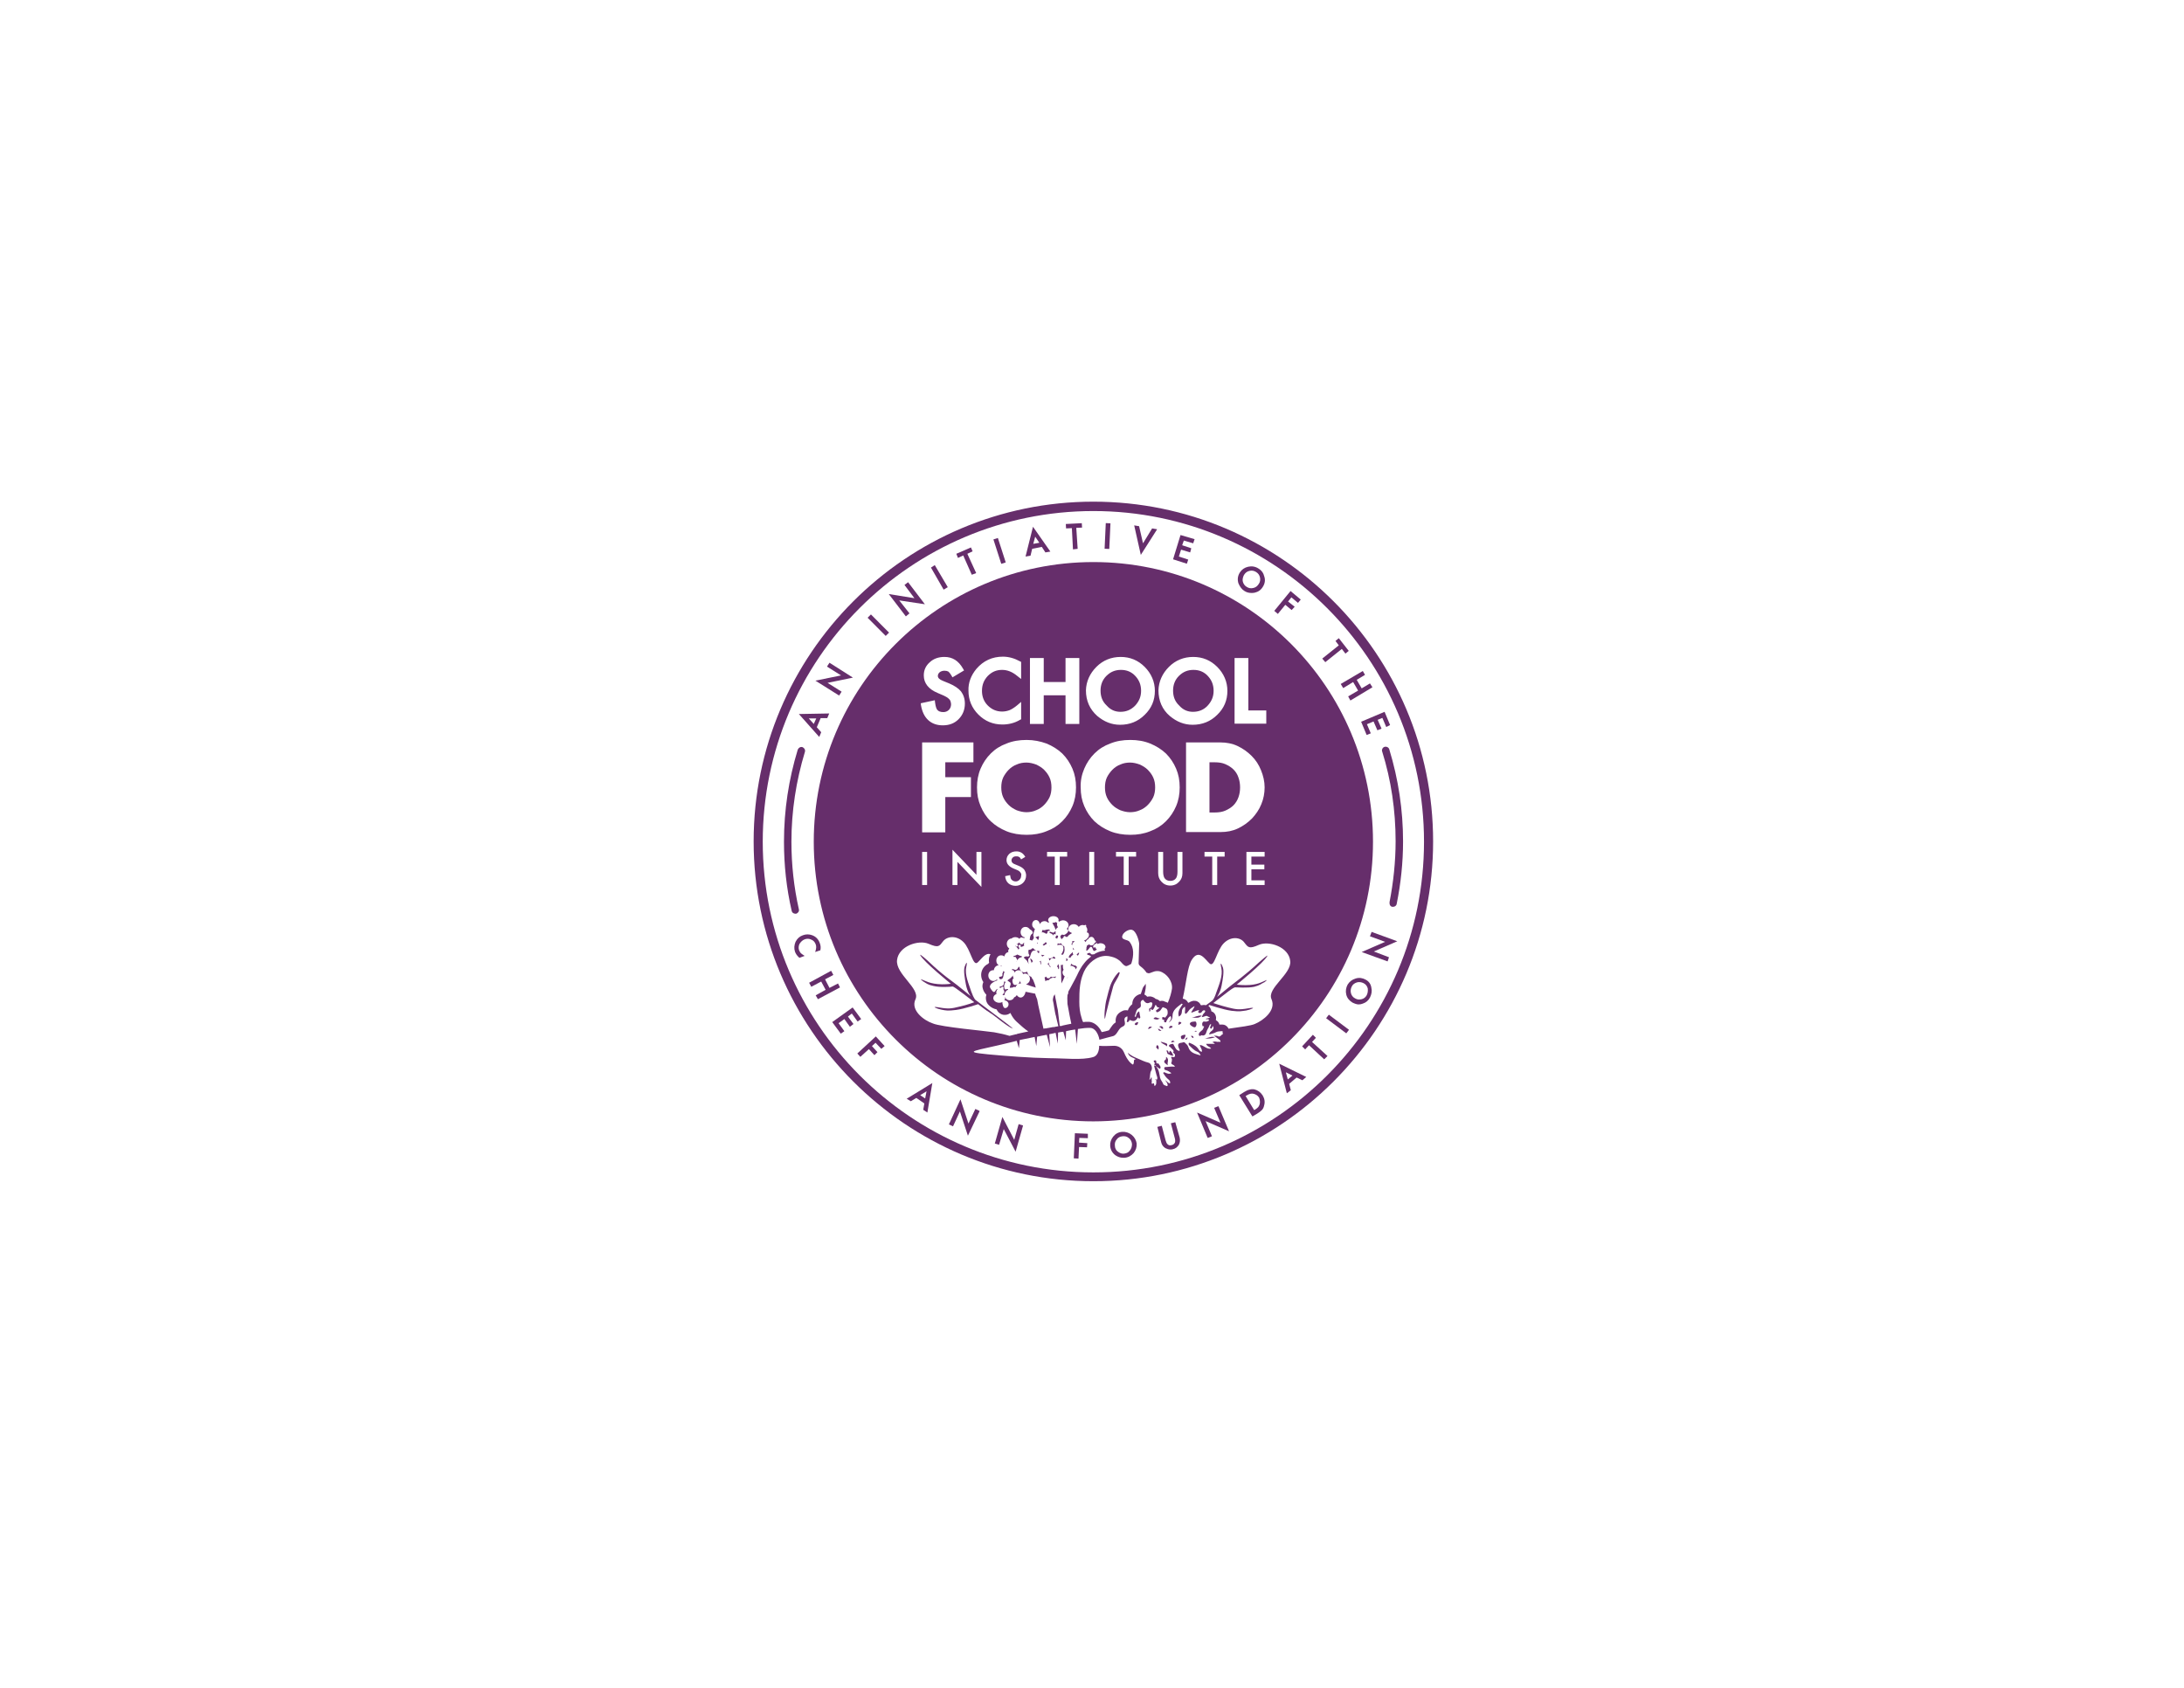 <?xml version="1.0" encoding="utf-8"?>
<!-- Generator: Adobe Illustrator 21.0.0, SVG Export Plug-In . SVG Version: 6.00 Build 0)  -->
<svg version="1.1" id="Layer_1" xmlns="http://www.w3.org/2000/svg" xmlns:xlink="http://www.w3.org/1999/xlink" x="0px" y="0px"
	 viewBox="0 0 792 612" style="enable-background:new 0 0 792 612;" xml:space="preserve">
<style type="text/css">
	.st0{fill:#662E6B;}
</style>
<g>
	<path class="st0" d="M369.8,355.6c0,0.8-0.6,1.4-1.3,1.5c-0.8,0.2-1.1-0.2-1.3-1c-0.2-0.8,0.1-1.2,0.4-1.4c-0.2-0.3-0.3-0.6-0.3-1
		c0,0,0,0,0,0c-0.5,0.8-1.4,1.4-2,1.8l1.1,0.8c0,0,0,0.1,0.1,0.3c0.1,0.6-0.3,0.8-0.3,1.5c0,0.1,0,0.1,0,0.1
		c0.2-0.1,0.5-0.1,0.7-0.1c0.1,0,0.1,0,0.2,0c0.1-0.1,0.3-0.1,0.4-0.2c0.3-0.1,0.5,0,0.8,0c0.3-0.8,0.9-1.3,1.6-1.3
		c0.1,0,0.2,0.1,0.2,0.1c0-0.1,0.1-0.2,0.1-0.3c-0.2-0.2-0.3-0.5-0.4-0.8C369.9,355.6,369.8,355.6,369.8,355.6z"/>
	<path class="st0" d="M374,354.2c-0.7-0.2-1.3-0.8-1.4-1.6c-0.1-0.1-0.2-0.1-0.2-0.3c-0.3,0.2-0.6,0.3-0.9,0.3
		c-0.4,0-0.8-0.2-1.1-0.4c0.3,0.3,0.5,0.6,0.6,1c0.2-0.1,0.5-0.2,0.7-0.2c1,0,1.8,0.9,1.8,2c0,0.9-0.6,1.6-1.4,1.9
		c0.1,0,0.1,0.1,0.2,0.1c0.9,0.3,3.1,1.1,3.3,1.1c-0.2-1-0.6-1.9-1-2.9C374.4,355,374.1,354.6,374,354.2z"/>
	<path class="st0" d="M376.6,344.8c-0.3,0-0.5,0-0.7-0.1c0.2,0.1,0.4,0.4,0.5,0.8c0.2,0,0.3,0,0.5,0.1c0-0.1-0.1-0.1-0.1-0.2
		c0-0.2,0.1-0.4,0.1-0.6C376.8,344.8,376.7,344.8,376.6,344.8z"/>
	<path class="st0" d="M374.6,348.5c-0.2-0.2-0.4-0.4-0.5-0.7c-0.2-0.1-0.3-0.1-0.5-0.3c0,0.1,0,0.2,0.2,0.8c0.1,0.2,0.2,0.5,0.3,0.9
		C374.2,348.9,374.4,348.7,374.6,348.5z"/>
	<path class="st0" d="M374.8,343.9c-0.1,0-0.3-0.1-0.4-0.1c-0.3,0.4-0.8,0.6-1.3,0.6c0,0-0.1,0-0.1,0c-0.1,0.4-0.1,0.8,0,1.3
		c0,0.3,0.2,0.3,0.3,0.7c0,0.3-0.3,0.4-0.5,0.4c-0.2,0.1-0.5,0.1-0.5-0.1c-1.1,0.3-1.1,0.5-1,0.6c0.3,0.2,0.6,0.5,0.8,0.8
		c0.1,0,0.1,0,0.2,0.1c0.1,0.1,0.7,1.3,0.8,1.4c-0.2-0.5-0.3-1.3-0.2-1.8c0-0.3,0.5-0.5,0.6-0.8c0.3-0.9,0.4-2,1.3-2.3
		c0.4-0.1,0.7-0.1,1,0C375.4,344.5,375,344.3,374.8,343.9z"/>
	<path class="st0" d="M378,354.6l0.1,0.1C378,354.6,378,354.6,378,354.6C378,354.6,378,354.6,378,354.6z"/>
	<path class="st0" d="M364.2,358.2c-0.2-0.8,0-1.4,0.5-2.2l-0.6-0.1c0,1.4-0.4,1.6-1.6,1.9l0,0.1c0,0.3,0.2,0.4,0.3,0.3
		c0.3-0.1,0.4-0.3,0.6-0.4c0.3-0.1,0.4,0,0.5,0.2c0.1,0.4-0.1,0.5,0,0.8c0.1,0.3,0.3,0.4,0.3,0.7c0.1,0.5-0.2,0.8-0.7,1.1
		c0.2,0.1,0.3,0.2,0.4,0.3c0,0,0.1-0.1,0.1-0.1c0.1,0,0.2,0,0.3,0c0,0,0,0,0-0.1c0-0.8,0.5-1.5,1.2-1.8c0-0.1,0.1-0.1,0.1-0.2
		c0,0-0.1-0.1-0.1-0.1C364.6,358.6,364.4,359.2,364.2,358.2z"/>
	<path class="st0" d="M363.2,355c0.8-0.2,0.6-1.8,1.1-2.6c-0.2-0.1-0.3-0.2-0.5-0.3c0,0.3-0.1,0.6-0.3,0.9c0,0,0,0,0,0.1
		c0.2,1.1-0.5,1-1.2,1.1C362.4,354.8,362.4,355.2,363.2,355z"/>
	<path class="st0" d="M367.7,346.9c0.1,0,0.1,0.1,0.2,0.1c0.1,0,0.1-0.1,0.2-0.1c0.1,0,0.3,0.1,0.3,0.3c0,0,0,0.1,0,0.1
		c0.3,0.2,0.4,0.5,0.5,0.9c0.3-0.6,0.9-1.1,1.6-1.1c0-0.1,0-0.3,0.1-0.4c-0.2,0.1-1.1-0.3-1.7-0.6c-0.4,0.3-0.9,0.5-1.4,0.6
		c0,0.1,0.1,0.3,0.1,0.5C367.6,347,367.6,346.9,367.7,346.9z"/>
	<path class="st0" d="M368.5,342.3c0,0,0,0.1,0,0.1c0-0.1,0.1-0.1,0.2-0.1C368.6,342.3,368.5,342.3,368.5,342.3z"/>
	<path class="st0" d="M369.3,344.3c0.2-0.2,0.4-0.3,0.3-0.6c0-0.1-0.2-0.3-0.3-0.5c0-0.3,0.1-0.5,0.4-0.6c0.6-0.1,0.4,0.4,0.5,0.8
		c0.5-0.1,0.8-0.3,1.2-0.5c0-0.2-0.1-0.3-0.1-0.5c0-0.2,0.1-0.4,0.1-0.6c0,0-0.1,0-0.1,0c-0.3,0.1,0,0.4-0.6,0.6
		c-0.5,0.1-0.9-0.2-1.1-0.7c-0.2,0.3-0.5,0.5-0.9,0.6c0.2,0,0.5,0.3,0.5,0.4c0,0.3-0.2,0.5-0.4,0.5c-0.3,0.1-0.4,0-0.5-0.3
		c0,0,0,0,0-0.1c0,0.1-0.1,0.1-0.1,0.2C368.7,343.4,369.1,343.8,369.3,344.3z"/>
	<path class="st0" d="M363.2,350.1c-0.1,0-0.2,0.1-0.4,0.1c0.1,0.1,0.2,0.1,0.3,0.2C363.2,350.3,363.2,350.2,363.2,350.1z"/>
	<path class="st0" d="M368.8,348.4c0,0.2-0.1,0.3-0.2,0.4c0,0,0.1,0,0.1,0C368.7,348.7,368.7,348.6,368.8,348.4z"/>
	<path class="st0" d="M383.7,336.2c-0.3-0.3-0.4-0.7-0.4-1.1c0-0.1,0.1-0.3,0.1-0.4c-0.2-0.1-0.3-0.3-0.5-0.4
		c-0.3,0.2-0.7,0.3-1.1,0.3c-0.1,0-0.1,0-0.2,0c0.5,0.8,1.1,2,1.2,2.6C383.1,336.6,383.3,336.4,383.7,336.2z"/>
	<path class="st0" d="M367.8,352.3c0,0.1,0,0.2,0,0.4c0.3-0.5,0.9-0.9,1.5-0.9c0.4,0,0.8,0.2,1.1,0.4c-0.1-0.1-0.3-0.3-0.3-0.4
		c-0.1,0-0.1,0-0.2,0.1c0-0.1,0-0.2,0-0.4c-0.1-0.2-0.2-0.5-0.2-0.8l0,0c-0.1-0.1-0.2-0.1-0.3-0.2c-0.2,0.6-0.6,1.1-1.1,1.2l0,0
		c-0.5-0.1-0.9-0.3-1.2-0.4c0,0.2-0.1,0.3-0.2,0.4C367.3,351.7,367.7,351.9,367.8,352.3z"/>
	<path class="st0" d="M387,354.7c0.1,0,0.2-0.2,0.2-0.3c0,0-0.1,0-0.1,0C387.1,354.5,387,354.7,387,354.7z"/>
	<path class="st0" d="M380.5,343c-0.1,0,0,0.2,0,0.2C380.6,343.1,380.6,342.9,380.5,343z"/>
	<path class="st0" d="M379.9,349.6c0.4,0.2,0.8,0.7,0.9,1.2c0-0.1,0.1-0.2,0.2-0.3c-0.4-0.4-0.7-0.8-0.7-1.5
		C380.2,349,380.1,349.3,379.9,349.6z"/>
	<path class="st0" d="M377,348.6c0.3,0.3,0.4,0.7,0.5,1.2c0.1-0.1,0.1-0.2,0.1-0.4c0-0.1-0.2-0.8-0.2-1.1
		C377.3,348.5,377.2,348.6,377,348.6z"/>
	<path class="st0" d="M382,339.2c0-0.2,0.1-0.5,0.3-0.5c0.2,0,0.2,0,0.5,0.1c0-0.1,0-0.8,0-1l0-0.1l0-0.1c-0.1,0.1-0.6,0.4-0.7,0.6
		l-0.1,0l-0.1,0c-0.2-0.1-1-0.3-1.2-0.4c0,0.2-0.1,0.4-0.1,0.5C381.2,338.4,381.7,338.7,382,339.2z"/>
	<path class="st0" d="M383.7,339.7l0-0.2c0-0.2-0.3-0.4-0.5-0.3l-0.1,0c-0.1,0.2-0.4,0.6-0.4,0.8l0.7,0.4
		C383.3,340.2,383.7,339.7,383.7,339.7z"/>
	<path class="st0" d="M379.4,338.6c0.2-0.1,0.3-0.2,0.5-0.3c0-0.1-0.1-0.1-0.1-0.2c0-0.2,0.3-0.6,0.4-0.6l0.4,0
		c0.1,0,0.2-0.1,0.1-0.2c-0.2-0.5-0.8-0.2-1.3-0.2c-0.2,0.1-0.5,0.2-0.8,0.2c-0.2,0-0.4-0.1-0.6-0.1c0,0.3-0.1,0.7-0.3,0.9
		C378.1,337.9,378.8,338.2,379.4,338.6z"/>
	<path class="st0" d="M382.2,339.9c0,0.1,0,0.2,0,0.2c0-0.1,0.1-0.1,0.1-0.2C382.3,340,382.3,340,382.2,339.9z"/>
	<path class="st0" d="M391.3,345.7l0-0.3c-0.4,0.1-0.6,0.5-0.9,0.8c0.2,0.1,0.3,0.2,0.5,0.3C391.1,346.1,391.3,345.8,391.3,345.7z"
		/>
	<path class="st0" d="M389,343.6c0,0.2,0.1,0.5,0.1,0.7l0.5-0.1C389.4,344.1,389.2,343.9,389,343.6z"/>
	<path class="st0" d="M389.2,346.2c-0.1-0.2-0.2-0.6-0.2-1c-0.7,0.9-1,0.6-1.5,1.9c0.2,0,0.5,0.1,0.6,0.3
		C388.3,346.9,388.7,346.4,389.2,346.2z"/>
	<path class="st0" d="M388.4,349.4c0,0.3-0.1,0.6-0.2,0.9c0.1,0,0.2-0.1,0.3-0.1c0.4,0,0.7,0.2,1,0.4c0,0,0,0,0,0l0.1,0
		c0.1,0.1,0.4,0.4,0.4,0.4c0,0,0,0.1,0,0.3c0,0.1,0.1,0.1,0.1,0.2l0.5-0.9c-0.4-0.2-0.5-0.3-0.6-0.6c-0.1,0-0.2,0.1-0.4,0.1
		C389.3,350,388.8,349.8,388.4,349.4z"/>
	<path class="st0" d="M381.5,347.4c0.4-0.1,0.7,0.3,1,0.2c0.1,0,0.2,0,0.2-0.3c-0.2-0.2-0.4-0.3-0.6-0.5c-0.3,0.4-0.8,0.7-1.4,0.7
		c-0.1,0-0.2-0.1-0.4-0.1c0.1,0.3,0.2,0.6,0.2,0.9C380.8,348.1,381.2,347.5,381.5,347.4z"/>
	<path class="st0" d="M376,342.1c0.1,0,0.3,0,0.4-0.1c-0.1-0.1-0.2-0.2-0.2-0.3C376.1,341.9,376.1,342,376,342.1z"/>
	<path class="st0" d="M388.5,342.4c0.1,0.1,0.3,0.2,0.3,0.4c0-0.7,0.4-1.2,1-1.5c-0.3,0-0.7-0.1-1-0.1c0,0.1,0.1,0.2,0.1,0.3
		C388.9,341.8,388.7,342.2,388.5,342.4z"/>
	<polygon class="st0" points="351.2,407.4 348.3,398.6 344.1,407.7 345.6,408.4 348.1,403 351,411.8 355.2,403 355.2,402.8 
		353.7,402.1 	"/>
	<path class="st0" d="M374.3,199l3.5-0.7l1.3,2l1.8-0.3l-6.3-9l-2.7,10.8l1.8-0.3L374.3,199z M375.4,194.6l1.5,2.2l-2.2,0.4
		L375.4,194.6z"/>
	<polygon class="st0" points="388.7,191.5 389.1,199.2 390.8,199 390.3,191.4 392.4,191.3 392.3,189.7 386.5,190 386.6,191.6 	"/>
	
		<rect x="397" y="193.5" transform="matrix(4.582837e-02 -0.999 0.999 4.582837e-02 189.07 586.703)" class="st0" width="9.3" height="1.7"/>
	<polygon class="st0" points="419.5,192.1 419.6,191.9 417.8,191.6 414.5,197 413.1,190.9 413.1,190.8 411.3,190.5 413.7,201.2 	"/>
	<polygon class="st0" points="343.7,212.9 339.1,205.1 339,204.9 337.6,205.8 342.2,213.8 	"/>
	
		<rect x="361.7" y="194.9" transform="matrix(0.952 -0.306 0.306 0.952 -43.729 120.725)" class="st0" width="1.7" height="9.3"/>
	<polygon class="st0" points="349.3,201.4 352.4,208.4 354,207.8 350.8,200.8 352.7,199.9 352.1,198.5 346.8,200.8 347.4,202.3 	"/>
	<path class="st0" d="M504.9,328.8c0.1,0,0.2,0,0.3,0c0.6,0,1.2-0.4,1.3-1.1c1.5-7.4,2.3-15,2.3-22.6c0-11.4-1.7-22.6-5-33.4
		c-0.2-0.7-1-1.1-1.7-0.9c-0.7,0.2-1.1,1-0.9,1.6c3.3,10.5,4.9,21.5,4.9,32.6c0,7.4-0.8,14.9-2.2,22.1
		C503.8,328,504.2,328.7,504.9,328.8z"/>
	<polygon class="st0" points="495.6,266.5 497.1,265.9 495.7,262.6 498.1,261.6 499.5,264.8 501,264.2 499.6,261 501.3,260.3 
		502.7,263.6 504.1,262.9 502.1,258.1 493.6,261.7 	"/>
	<polygon class="st0" points="487.1,249.5 490.7,247.3 492.5,250.4 488.9,252.5 489.7,254 497.7,249.2 496.8,247.8 493.8,249.6 
		492,246.5 495,244.7 494.2,243.3 486.2,248 	"/>
	<polygon class="st0" points="430.9,202.9 427.5,201.8 428.3,199.3 431.6,200.3 432,198.8 428.7,197.7 429.3,196 432.7,197 
		433.2,195.5 428.1,194 425.4,202.8 430.4,204.4 	"/>
	<polygon class="st0" points="328.5,223.5 329.8,222.4 326.1,217.7 335.4,219.1 329.3,211.1 328,212.1 331.6,216.9 322.3,215.4 	"/>
	<polygon class="st0" points="486.6,235.3 487.9,237 489.1,236 485.5,231.4 484.3,232.4 485.5,234 479.5,238.8 480.6,240.1 	"/>
	<path class="st0" d="M451.3,214.3c0.8,0.5,1.6,0.7,2.5,0.7c0.4,0,0.8,0,1.2-0.1c1.3-0.3,2.3-1,3-2.2c0.7-1.1,0.9-2.4,0.5-3.6
		c-0.3-1.3-1-2.3-2.2-3c-1.1-0.7-2.4-0.9-3.7-0.6c-1.3,0.3-2.3,1-3,2.1h0c-0.8,1.3-0.9,2.6-0.5,3.9
		C449.6,212.7,450.3,213.7,451.3,214.3z M451.1,208.5L451.1,208.5c0.5-0.8,1.1-1.3,2-1.5c0.8-0.2,1.6-0.1,2.4,0.4
		c0.8,0.5,1.2,1.1,1.4,1.9c0.2,0.8,0.1,1.7-0.4,2.4c-0.5,0.8-1.1,1.3-2,1.5c-0.9,0.2-1.6,0.1-2.4-0.4c-0.7-0.4-1.2-1.1-1.4-1.9
		C450.5,210.2,450.7,209.3,451.1,208.5z"/>
	<polygon class="st0" points="466.1,219.3 468.4,221.2 469.5,220 467.1,218.1 468.3,216.6 470.7,218.6 471.7,217.4 468,214.3 
		462.1,221.5 463.4,222.6 	"/>
	<path class="st0" d="M291.8,340.6c0.8-0.3,1.6-0.3,2.4,0.1c0.8,0.3,1.3,0.9,1.6,1.7c0.3,0.7,0.2,1.6-0.1,2.5l-0.1,0.3l1.8-0.6
		l0.1,0l0-0.1c0.2-0.9,0.1-1.7-0.2-2.5c-0.5-1.4-1.4-2.4-2.8-2.9c-1.1-0.4-2.2-0.4-3.3,0c-1.2,0.4-2.1,1.2-2.7,2.4
		c-0.5,1.2-0.6,2.4-0.2,3.6c0.3,0.8,0.8,1.5,1.5,2.1l0.1,0.1l1.9-0.7l-0.3-0.2c-0.2-0.1-0.5-0.3-0.6-0.4c-0.2-0.1-0.3-0.3-0.5-0.4
		c-0.2-0.2-0.4-0.6-0.6-1c-0.3-0.8-0.2-1.6,0.1-2.3C290.4,341.5,291,340.9,291.8,340.6z"/>
	<polygon class="st0" points="367.8,413.3 363.5,405 360.8,414.5 360.7,414.6 362.3,415.1 364,409.4 368.3,417.6 371,408.1 
		369.4,407.6 	"/>
	<path class="st0" d="M377.6,346.2c0.1,0.2,0.2,0.4,0.3,0.6c0,0,0.1,0,0.1,0l0.1,0c0.1-0.1,0.6-0.4,0.7-0.5
		C378.4,346.3,378,346.3,377.6,346.2z"/>
	<polygon class="st0" points="389.4,419.9 389.4,420 391.1,420.1 391.3,415.9 394.2,416 394.3,414.5 391.3,414.3 391.4,412.6 
		394.5,412.7 394.5,411.1 389.8,410.9 	"/>
	<path class="st0" d="M432.6,258.1c2.1,0,3.9-0.7,5.3-2.2c1.4-1.5,2.2-3.2,2.2-5.4c0-2.2-0.7-3.9-2.1-5.4c-1.4-1.5-3.1-2.2-5.2-2.2
		c-2.1,0-3.8,0.7-5.3,2.2l0,0c-1.4,1.4-2.1,3.2-2.1,5.3c0,2.2,0.7,4,2.2,5.4C429,257.4,430.7,258.1,432.6,258.1z"/>
	<path class="st0" d="M405.7,352.5c-1.6,1.5-3,4.2-3.4,6c-0.1,0.2-0.3,0.9-1.2,4.5c-0.2,0.8-0.9,5.7-0.4,6.5l0-0.1
		c0.1-0.4,0.3-2,3-11.8c0.5-1.6,1.8-2.9,2.3-4.7C406.1,352.7,406.1,352.6,405.7,352.5z"/>
	<path class="st0" d="M330.3,399.3l2-1.2l2.9,2l-0.4,2.3l1.5,1l1.8-10.7l-9.3,5.7L330.3,399.3z M336,395.7l-0.5,2.6l-1.8-1.2
		L336,395.7z"/>
	<path class="st0" d="M447.3,279c-0.8-0.8-1.8-1.4-2.9-1.9c-1.1-0.5-2.4-0.7-3.9-0.7h-1.9v18.2h1.9c1.5,0,2.8-0.2,3.9-0.7
		c1.1-0.5,2.1-1.1,2.9-1.9c0.8-0.8,1.4-1.8,1.8-2.9c0.4-1.1,0.6-2.3,0.6-3.6c0-1.3-0.2-2.5-0.6-3.6
		C448.7,280.7,448.1,279.8,447.3,279z"/>
	<path class="st0" d="M376.4,340.9c0.3-0.4,0.5-1,0.3-1.5c-0.4,0.1-0.8,0.3-1.3,0.5C375.9,340.1,376.2,340.5,376.4,340.9z"/>
	<path class="st0" d="M297.1,267.2l0.7-1.7l-1.6-1.8l1.4-3.3l2.4,0l0.7-1.7l-11,0.2l7.2,8.1L297.1,267.2z M295.1,262.5l-1.8-2l2.7,0
		L295.1,262.5z"/>
	
		<rect x="317.4" y="222" transform="matrix(0.709 -0.706 0.706 0.709 -67.14 290.675)" class="st0" width="1.7" height="9.3"/>
	<polygon class="st0" points="304.3,252.2 305.2,250.8 300.1,247.6 309.3,245.7 300.8,240.3 299.9,241.7 305,244.9 295.7,246.8 	"/>
	<polygon class="st0" points="304.6,358 303.9,356.6 300.8,358.2 299.2,355.1 302.2,353.5 301.4,352 293.5,356.3 293.4,356.3 
		294.2,357.8 297.8,355.9 299.4,358.9 295.8,360.9 296.6,362.3 304.5,358.1 	"/>
	<polygon class="st0" points="311,381.9 310.9,382 312,383.2 315.1,380.4 317.1,382.6 318.2,381.5 316.2,379.3 317.5,378.1 
		319.6,380.3 320.8,379.3 317.6,375.8 	"/>
	<polygon class="st0" points="308.9,367.5 311,370.4 312.3,369.5 309.2,365.3 301.8,370.6 304.9,374.8 306.2,373.9 304.1,371 
		306.2,369.5 308.2,372.3 309.5,371.3 307.5,368.6 	"/>
	<path class="st0" d="M288.7,331.3c0.7-0.2,1.2-0.9,1-1.6c-1.8-8-2.7-16.2-2.7-24.5c0-11.1,1.7-22.1,4.9-32.6
		c0.2-0.7-0.2-1.4-0.9-1.7c-0.7-0.2-1.4,0.2-1.7,0.9c-3.3,10.8-5,22-5,33.4c0,8.5,0.9,16.9,2.8,25.1c0.1,0.6,0.7,1,1.3,1
		C288.5,331.3,288.6,331.3,288.7,331.3z"/>
	<path class="st0" d="M425.2,372.3c0-0.3-0.2-0.3-0.4-0.3c-0.4-0.1-0.7,0.1-0.8,0.5c-0.1,0.2,0,0.4,0.2,0.3
		C424.6,372.7,425,372.7,425.2,372.3z"/>
	<path class="st0" d="M424.7,378c0.5-0.1,0.9-0.2,1.3-0.3C425.4,377.2,425,377.1,424.7,378z"/>
	<path class="st0" d="M420.9,377.7c0.5,0.9,1.6,0.9,2.2,1.7C423.5,378.4,423.5,378.4,420.9,377.7z"/>
	<path class="st0" d="M422.8,384.1c-1.4,1-0.1,1.5,0.7,2.2c-0.4-1.1,0.7-2.1-0.6-3.1C422.8,383.6,422.9,384,422.8,384.1z"/>
	<path class="st0" d="M419.9,373c0.4,0.8,0.4,0.8,1.3,0.8C420.8,373.4,420.4,373.1,419.9,373z"/>
	<path class="st0" d="M429.8,376.9c0.6,0.1,0.8-0.1,0.8-0.8C430.2,376.4,429.9,376.6,429.8,376.9z"/>
	<path class="st0" d="M379.6,341.9c-0.2-0.1-0.3-0.2-0.4-0.3c-0.3,0.4-0.7,0.7-1.1,0.9c0.2,0.1,0.3,0.3,0.4,0.4
		c0.4-0.3,0.8-0.5,1.1-0.7C379.5,342.1,379.5,342,379.6,341.9z"/>
	<path class="st0" d="M428.4,370.8c-0.1-0.1-0.4-0.3-0.6-0.3c-0.2,0-0.5,0.1-0.4,0.5c0.1,0.2-0.3,0.3,0,0.6c0.2-0.1,0.4-0.2,0.6-0.3
		C428.1,371.2,428.4,371.1,428.4,370.8z"/>
	<path class="st0" d="M429.6,375.2c-0.5,0.1-1.1,0.1-1.4,0.7c0.1,0.4,0.1,1,0.7,0.9c0.7,0,0.8-0.8,1-1.3
		C429.8,375.5,430,375.1,429.6,375.2z"/>
	<path class="st0" d="M411.5,371.3c-0.1,0.1,0.2,0.4,0.5,0.4c0.6,0,0.6-0.6,0.8-1.1C412.1,370.7,411.7,370.8,411.5,371.3z"/>
	<path class="st0" d="M425.1,381.9C425.1,381.9,425.1,381.9,425.1,381.9C425.1,381.9,425.1,381.9,425.1,381.9
		C425.1,381.9,425.1,381.9,425.1,381.9L425.1,381.9z"/>
	<path class="st0" d="M423.9,381.8c-0.1-0.1-0.2-0.3-0.2-0.4c-0.1-0.3-0.2-0.6-0.6-0.5c0,0-0.1,0-0.1,0l0.4,1.2
		c0.7,0.3,1.3,0.7,2,0.7c0.2-0.4-0.4-0.6-0.3-1c-0.2-0.3-0.5-0.5-0.7-0.8C424,381.1,424.2,381.5,423.9,381.8z"/>
	<path class="st0" d="M420.6,369.2c-0.7,0.3-1.6-1-2.3,0.2C419.1,369.7,419.9,369.9,420.6,369.2z"/>
	<path class="st0" d="M416.3,373.1c0.7,0,0.9-0.5,1.5-0.6C416.8,371.9,416.6,372.5,416.3,373.1z"/>
	<path class="st0" d="M419.8,379c-0.2-0.2-0.3,0.1-0.4,0.3c-0.4,0.7,0.3,0.8,0.7,1.3C420.2,379.9,420.3,379.4,419.8,379z"/>
	<path class="st0" d="M420.9,372.6c0.3,0.2,0.4,0.6,0.8,0.4c0.2-0.1,0.1-0.2,0.1-0.3c-0.2-0.4-0.4-0.7-0.9-0.6
		c-0.2,0-0.3,0.1-0.5,0.1C420.5,372.5,420.7,372.4,420.9,372.6z"/>
	<path class="st0" d="M410.4,411.5c-1-0.8-2.2-1.2-3.5-1.1c-1.3,0.1-2.4,0.7-3.2,1.7c-0.8,1-1.2,2.2-1.1,3.4
		c0.1,1.4,0.8,2.6,1.9,3.4c0.9,0.6,1.8,0.9,2.8,0.9c0.2,0,0.3,0,0.5,0c1.3-0.1,2.4-0.7,3.3-1.7c0.8-1,1.2-2.2,1.1-3.5
		C412,413.4,411.4,412.3,410.4,411.5z M409.7,417.2c-0.5,0.7-1.2,1-2.1,1.1c-0.8,0.1-1.5-0.2-2.2-0.7c-0.7-0.5-1.1-1.3-1.1-2.2
		c-0.1-0.9,0.1-1.6,0.7-2.3c0.5-0.7,1.2-1,2.1-1.1c0.9-0.1,1.6,0.1,2.3,0.7c0.7,0.5,1,1.3,1.1,2.1
		C410.5,415.7,410.3,416.5,409.7,417.2z"/>
	<polygon class="st0" points="477.2,376.3 476.1,375.2 472.2,379.4 473.3,380.5 474.7,379 480.2,384.1 481.4,382.9 475.8,377.8 	"/>
	<path class="st0" d="M466.6,396.2l0.1,0.2l1.4-1.1l-0.6-2.3l2.7-2.3l2.1,1l1.4-1.2l-9.8-4.8L466.6,396.2z M467,391.4l-0.7-2.6
		l2.4,1.2L467,391.4z"/>
	<path class="st0" d="M454.9,395c-0.6-0.1-1.2-0.1-1.8,0.1c-0.5,0.1-1.2,0.4-2,0.9l-1.7,1.1l4.7,7.6l0.1,0.1l1.7-1
		c0.8-0.5,1.3-0.9,1.7-1.3c0.4-0.4,0.7-1,0.8-1.6c0.4-1.3,0.2-2.5-0.5-3.7C457.1,396,456.1,395.3,454.9,395z M456.8,400.4
		c-0.1,0.4-0.3,0.7-0.5,1c-0.3,0.3-0.6,0.6-1.1,0.9l-0.4,0.2l-3.1-5.1l0.4-0.2c0.9-0.6,1.8-0.8,2.5-0.6c0.8,0.2,1.5,0.6,2,1.4
		C456.9,398.8,457,399.6,456.8,400.4z"/>
	<polygon class="st0" points="481.9,367.9 480.9,369.2 488.1,374.6 488.2,374.7 489.2,373.4 482,368 	"/>
	<path class="st0" d="M495.2,355.2c-1.1-0.6-2.3-0.8-3.6-0.4c-1.3,0.4-2.2,1.1-2.9,2.2c-0.6,1.1-0.8,2.4-0.5,3.6
		c0.3,1.3,1.1,2.2,2.2,2.9c0.8,0.4,1.6,0.7,2.3,0.7c0.5,0,1-0.1,1.5-0.3c1.2-0.4,2-1.1,2.6-2.2c0.6-1.2,0.8-2.4,0.5-3.6
		C497.1,356.8,496.4,355.8,495.2,355.2z M495.6,360.9c-0.4,0.7-1,1.2-1.8,1.4c-0.8,0.2-1.6,0.2-2.4-0.3c-0.8-0.4-1.3-1.1-1.5-1.9
		c-0.2-0.8-0.1-1.6,0.3-2.4c0.4-0.8,1-1.2,1.9-1.5c0.8-0.2,1.6-0.1,2.4,0.3c0.8,0.4,1.3,1.1,1.5,1.9
		C496.1,359.3,496,360.1,495.6,360.9z"/>
	<path class="st0" d="M396.5,181.9c-67.9,0-123.2,55.3-123.2,123.2s55.3,123.2,123.2,123.2c67.9,0,123.2-55.3,123.2-123.2
		S464.5,181.9,396.5,181.9z M396.5,425.1c-66.1,0-119.9-53.8-119.9-119.9s53.8-119.9,119.9-119.9c66.1,0,119.9,53.8,119.9,119.9
		S462.7,425.1,396.5,425.1z"/>
	<polygon class="st0" points="497.4,337.9 496.8,339.5 502.3,341.5 493.8,345.2 503.2,348.6 503.7,347.1 498.2,345 506.7,341.3 	"/>
	<path class="st0" d="M419.2,386.7C419.2,386.7,419.2,386.7,419.2,386.7C419.2,386.7,419.2,386.7,419.2,386.7
		C419.2,386.7,419.2,386.7,419.2,386.7C419.2,386.7,419.2,386.7,419.2,386.7z"/>
	<path class="st0" d="M432.1,369.1c1.2-0.3,2.7,0.4,3.7-0.9C434.4,368.2,433.3,368.7,432.1,369.1z"/>
	<path class="st0" d="M436.9,376.5c1.3,0.2,2.5,0,3.7-0.4C439.3,375.6,438.2,376.4,436.9,376.5z"/>
	<polygon class="st0" points="441.9,401.2 441.8,401.1 440.3,401.7 442.6,407.1 434.1,403.4 437.9,412.5 438,412.6 439.5,412 
		437.2,406.5 445.7,410.2 	"/>
	<path class="st0" d="M433.1,374c0.4,0,0.6,0.1,0.8,0.1c0-0.1,0-0.2-0.1-0.3C433.7,373.6,433.5,373.9,433.1,374z"/>
	<path class="st0" d="M497.9,305.2c0-56-45.4-101.4-101.4-101.4c-56,0-101.4,45.4-101.4,101.4s45.4,101.4,101.4,101.4
		C452.5,406.5,497.9,361.1,497.9,305.2z M447.7,238.6h5v19h6.5v4.8h-11.5V238.6z M458.5,313.5v1.7h-4.7v4h4.8v1.7H452v-12h6.6v1.7
		h-4.8v2.9H458.5z M457.4,291.6c-0.8,2-2,3.7-3.4,5.2c-1.5,1.5-3.2,2.7-5.1,3.6c-1.9,0.9-4,1.3-6.3,1.3h-12.5v-32.5h12.5
		c2.2,0,4.3,0.4,6.2,1.3c1.9,0.9,3.6,2.1,5.1,3.6c1.5,1.5,2.6,3.2,3.4,5.2c0.8,2,1.3,4,1.3,6.2C458.6,287.6,458.2,289.7,457.4,291.6
		z M436.8,310.6v-1.7h7.3v1.7h-2.7v10.3h-1.8v-10.3H436.8z M423.9,241.8c2.4-2.4,5.4-3.6,8.8-3.6c3.4,0,6.3,1.2,8.7,3.6
		c2.4,2.4,3.7,5.4,3.7,8.7c0,3.4-1.2,6.3-3.7,8.7c-2.4,2.4-5.4,3.6-8.9,3.6c-3.1,0-5.8-1.1-8.3-3.2c-2.7-2.3-4.1-5.5-4.1-9.3
		C420.2,247.1,421.5,244.2,423.9,241.8z M415.4,356.7c-0.1,0.5-0.8,1-1,1.6c-0.2,0.5-0.4,1.3-0.7,2.1c-0.2,0-0.4,0.1-0.7,0.2
		c-1.5,0.6-2.4,1.9-2.4,3.5c-0.9,0.7-1.4,1.6-1.6,2.3c-0.2-0.1-0.4-0.1-0.6-0.1c-0.4,0-0.8,0-1.2,0.2c-1.4,0.6-2.9,1.7-2.6,4.2
		c-1,0.6-1.5,1.5-2,2.2c-0.1,0.2-0.3,0.5-0.5,0.7c-0.6,0.2-1.4,0.4-2.4,0.6c-0.1,0-0.1,0-0.2,0c-1-2.1-2.6-3.5-4.5-3.7
		c-0.2,0-0.3,0-0.5,0c-0.6,0-1.2,0-1.7,0.1c-0.1,0-0.6-1.4-0.6-1.6c-0.6-1.8-0.8-3.8-0.8-5.7c0-2,0-4.1,0.3-6.1
		c0.2-1.3,0.5-2.7,1-3.9c0.1-0.3,0.3-0.7,0.4-1c1.4-3,4.5-5.7,8-5.7c0.6,0,1.3,0.1,2,0.3c1.2,0.3,2,0.7,3,1.5
		c0.7,0.6,1.2,1.6,2.2,1.9c0,0,0,0,0.1,0c0.2,0,0.6-0.1,1.8-0.8c0,0,0.1-0.4,0.2-0.6c0.7-2.3,0.9-5.2-0.7-7.3
		c-0.7-1.1-3.2-0.6-2.7-2.3c0.3-1.1,1.9-2.2,3.1-2.2c0.2,0,0.3,0,0.5,0.1c1.4,0.4,2.4,3.7,2.5,4.9l-0.2,7.2c0.1,1.2,1.3,1,2.9,3.4
		l0.7,0.2c0.8,0,1.8-0.8,3.1-0.8c0.3,0,0.6,0,1,0.1c2.6,0.8,4.7,3.7,4.4,6.3c-0.2,1.4-0.7,3.2-1.5,5.1c-0.4-0.2-0.7-0.3-1-0.4
		c-0.1,0-0.2,0-0.2-0.1c-0.2-0.1-0.5-0.2-0.8-0.2c-0.3,0-0.6,0-0.9,0.1c-0.4-0.4-0.9-0.7-1.5-0.8c-0.5-0.5-1.2-0.8-1.9-0.9
		c-0.4,0-0.8,0-1.2,0.1c-0.3-0.4-0.6-0.6-1-0.8C415.4,359,415.7,357.4,415.4,356.7z M387.1,364c0.1,0.7,0.7,3.7,0.8,4.3
		c0.2,1,0.4,1.9,0.6,2.9c-0.8,0.2-1.8,0.3-2.9,0.6c-0.2,0-0.4,0.1-0.6,0.2c-0.1,0-0.3,0-0.4,0c-0.1,0-0.2,0-0.3,0
		c-0.3-2.3-0.6-4.9-0.7-5.8c-0.1-0.3-0.5-2.4-0.6-3.1c-0.1-0.4-0.4-1.9-0.5-2.6c-0.1,0.2-0.2,0.5-0.4,0.6c-0.2,0.6-0.3,1.2-0.3,1.5
		c0.1,0.5,0.5,2.5,0.5,2.8c0.1,0.7,0.5,2.8,0.6,2.9c0.1,0.6,0.5,2.2,0.9,3.8c-0.3,0.1-0.7,0.1-1.1,0.2c-0.1,0-0.3,0.1-0.4,0.1
		c-0.1,0-0.3,0-0.4,0l-1.6,0.3l-0.6,0.1c-0.1,0-0.3,0.1-0.4,0.1c-0.1,0-0.3,0-0.4,0l-0.5,0.1c-0.6-2.9-1.3-5.7-1.9-8.6
		c-0.1-0.5-0.4-2-0.4-2.1c0-0.1-0.6-1.3-0.7-2l-3.5-0.7c-0.2,1.2-0.9,2.1-1.8,2.1c-0.6,0-1-0.4-1.4-0.9c-0.2,0.4-0.5,0.7-0.9,0.8
		c-0.3,0.7-0.9,1.1-1.7,1.1c-0.7,0-1.4-0.5-1.6-1.1c0,0-0.1,0-0.1,0.1c0,0.1,0,0.1,0.1,0.2c0,0.3-0.1,0.6-0.3,0.8
		c0.6,0,1.3,0.4,1.5,1.1c0.2,0.9-0.4,1.6-1,1.7c-0.7,0.2-1-0.7-1.1-1.3c-0.1-0.3-0.1-0.6-0.1-0.9c-0.3,0.2-0.7,0.3-1.1,0.3
		c-1.2,0-2.2-0.8-2.2-1.7c0-0.7,0.5-1.2,1.2-1.5c0-0.1-0.1-0.1-0.1-0.2c-0.1-0.7,0.2-1.3,0.6-1.7l-0.2,0.1c-0.7,0.2-0.7,1-1.2,1.1
		c-0.5,0.1-1.4-1.4-1.5-1.7c-0.3-1.4,2-2.3,2.8-2.6c-0.2-0.1-0.3-0.2-0.4-0.2c-0.3,0.3-0.7,0.5-1.2,0.5c-1,0-1.8-0.9-1.8-2
		c0-1.1,0.8-2,1.9-1.9c0,0,0,0,0.1,0c0.1-1,0.9-1.8,1.8-1.8c-0.6-0.3-0.9-1-0.9-1.7c0-1.1,0.8-2,1.9-1.9c0.4,0,0.7,0.2,1,0.4
		c0.2-0.9,0.8-1.5,1.5-1.6c0-0.1-0.1-0.2-0.1-0.3c0-0.4,0.2-0.7,0.4-1c-0.5-0.3-0.9-0.9-0.9-1.7c0-1,0.8-1.9,1.7-1.9
		c0.4-0.3,0.8-0.5,1.4-0.5c0.4,0,0.8,0.1,1.1,0.3c0,0,0,0,0,0c0.1,0.1,0.3,0.2,0.4,0.3c0.1-0.2,0.3-0.4,0.5-0.5
		c0.4-0.1,0.8,0.3,1.3,0.2c0.1,0,0.1-0.1,0.2-0.2c-0.9-0.1-1.6-0.9-1.6-1.9c0-1.1,0.8-2,1.9-1.9c0.6,0,1.1,0.4,1.5,0.9
		c0.4,0.1,0.9,0.6,1,1c0.1,0.7-0.4,0.5-0.7,1.1c-0.3,0.5-0.3,1.1-0.4,1.7c0.3,0,0.6,0.1,0.8,0.3c0.3-0.3,0.6-0.6,0.7-1.1
		c0-0.1-0.1-0.7-0.2-0.8c0-0.6,0.3-1.6,0.6-2.4c-0.3-0.1-0.6-0.4-0.7-0.7c-0.1,0-0.1-0.1-0.2-0.2c0,0,0-0.1,0-0.1
		c-0.1-0.2-0.1-0.4-0.1-0.6c0-0.9,0.6-1.6,1.4-1.6c0.7,0,1.3,0.7,1.4,1.5c0.3-0.7,0.9-1.1,1.7-1.1c0.5,0,0.9,0.2,1.2,0.5
		c0,0,0,0,0.1,0c0.1,0,0.2-0.1,0.4-0.1c-0.2-0.2-0.4-0.5-0.4-0.8c0-0.8,0.9-1.4,1.9-1.4c1.1,0,1.9,0.6,1.9,1.4
		c0,0.1-0.1,0.2-0.1,0.3c0.1,0.1,0.2,0.2,0.3,0.3c0.4-0.3,0.9-0.5,1.4-0.5c1.1,0,2,0.8,2,1.8c0,0.5-0.3,1-0.7,1.3
		c0.4,0.2,0.6,0.5,0.7,0.7c-0.1-0.2-0.1-0.4-0.1-0.6c0-1,0.9-1.8,2-1.8c0.8,0,1.4,0.4,1.8,1c0.3-0.4,0.8-0.7,1.4-0.7
		c0.2,0,0.4,0.1,0.6,0.1c0.1,0,0.2-0.1,0.3-0.1c0.2-0.1,0.4,0,0.4,0.3c0,0.2,0,0.3,0,0.4c0.3,0.3,0.4,0.7,0.4,1.2
		c0,0.3-0.1,0.6-0.2,0.8c0.3,0,0.7,0.1,0.8,0.7c0.2,1-1,2-1.8,2.3c0.3,0.1,0.5,0.3,0.6,0.5c0.2-0.5,0.5-0.9,0.8-1c0,0,0.1,0,0.1,0
		c0.2-0.5,0.6-0.9,1.2-0.9c0.6,0,1.1,0.6,1.2,1.3c0.2,0,0.3,0,0.4,0.3c0.1,0.3,0,0.4-0.3,0.5c-0.1,0-0.1,0-0.1,0
		c-0.2,0.6-0.6,1-1.2,1c-0.3,0-0.6-0.1-0.8-0.4c-0.2,0.2-0.5,0.3-0.8,0.4c0,0.3-0.1,0.5-0.2,0.7c0,0.3,0,0.7-0.1,1
		c0,0.1,0.1,0.2,0.2,0.2c0.6-0.2,1.1-1.3,1.4-1.4c0.8-0.2,0.7,1.7,1.4,1.5c0,0,0.2-0.1,0.4-0.2c0.1-0.1,0.3-0.2,0.5-0.3
		c-0.3-0.2-0.6-0.6-0.6-0.9c-0.2,0.1-0.3,0.2-0.4,0.2c-0.3,0.1-0.3-0.1-0.4-0.4c-0.1-0.3,1-1.2,1.3-1.2c0.2-0.1,0.3,0.1,0.3,0.3
		c0.3-0.1,0.7-0.3,1-0.3c1.1,0,1.9,0.6,1.9,1.4c0,0.3-0.2,0.5-0.4,0.8c0.1,0.1,0.1,0.1,0.2,0.2c0,0.1,0,0.2,0,0.3
		c-1.5,0.1-2.9,0.6-4.1,1.4c-0.1-0.1-0.1-0.1-0.1-0.1c0,0-0.4,0.1-0.5,0.1c-0.8-0.3-0.4-0.8-1.4-0.5c-0.1,0-0.3,0.1-0.3,0.1l0,0.5
		c0.1,0,0.6,0.1,0.8,0.2c0,0,0.4,0.3,0.6,0.4c-0.9,0.7-1.7,1.4-2.4,2.3c-1.2,1.4-2,3-2.8,4.7c-0.8,1.7-1.8,3.3-2.6,4.9
		c-0.1,0.2-0.6,0.9-0.5,1.2c0,0.1-0.1,0.5-0.1,0.6C386.9,360.4,387.1,363.4,387.1,364z M370.3,316.8c-0.1-0.2-0.2-0.4-0.3-0.5
		c-0.1-0.2-0.3-0.3-0.5-0.5c-0.2-0.1-0.5-0.3-0.8-0.4l-1.2-0.5c-1.6-0.7-2.5-1.7-2.5-3c0-0.9,0.3-1.6,1-2.3c0.7-0.6,1.5-0.9,2.6-0.9
		c1.4,0,2.5,0.7,3.2,2l-1.5,0.9c-0.3-0.5-0.5-0.8-0.8-0.9c-0.3-0.2-0.6-0.2-1-0.2c-0.5,0-0.9,0.1-1.2,0.4c-0.3,0.3-0.5,0.6-0.5,1.1
		c0,0.6,0.4,1.1,1.3,1.4l1.2,0.5c1,0.4,1.7,0.9,2.1,1.4c0.4,0.6,0.7,1.3,0.7,2.1c0,1.1-0.4,2-1.1,2.7c-0.7,0.7-1.7,1.1-2.7,1.1
		c-1,0-1.9-0.3-2.6-0.9c-0.7-0.6-1.1-1.5-1.2-2.6l1.8-0.4c0.1,0.7,0.2,1.2,0.4,1.5c0.4,0.5,0.9,0.8,1.6,0.8c0.6,0,1-0.2,1.4-0.6
		c0.4-0.4,0.6-0.9,0.6-1.4C370.4,317.2,370.4,317,370.3,316.8z M379.7,310.6v-1.7h7.3v1.7h-2.7v10.3h-1.8v-10.3H379.7z M395,320.9
		v-12h1.8v12H395z M404.7,310.6v-1.7h7.3v1.7h-2.7v10.3h-1.8v-10.3H404.7z M424.4,321.1c-1.3,0-2.4-0.5-3.2-1.4
		c-0.8-0.8-1.2-1.9-1.2-3.1v-7.7h1.8v7.2c0,1,0.2,1.8,0.5,2.3c0.5,0.7,1.2,1,2.1,1c0.9,0,1.6-0.3,2.1-1c0.3-0.5,0.5-1.2,0.5-2.3
		v-7.2h1.8v7.7c0,1.3-0.4,2.3-1.2,3.1C426.8,320.6,425.7,321.1,424.4,321.1z M397.6,241.8c2.4-2.4,5.4-3.6,8.8-3.6
		c3.4,0,6.3,1.2,8.7,3.6c2.4,2.4,3.7,5.4,3.7,8.7c0,3.4-1.2,6.3-3.7,8.7c-2.4,2.4-5.4,3.6-8.9,3.6c-3.1,0-5.8-1.1-8.3-3.2
		c-2.7-2.4-4.1-5.5-4.1-9.3C393.9,247.1,395.2,244.2,397.6,241.8z M393.2,278.7c0.9-2.1,2.1-3.9,3.7-5.5c1.6-1.6,3.5-2.8,5.7-3.6
		c2.2-0.9,4.6-1.3,7.3-1.3c2.6,0,5,0.4,7.2,1.3c2.2,0.9,4.1,2.1,5.7,3.6c1.6,1.6,2.8,3.4,3.7,5.5c0.9,2.1,1.3,4.3,1.3,6.8
		c0,2.4-0.4,4.7-1.3,6.8c-0.9,2.1-2.1,3.9-3.7,5.5c-1.6,1.6-3.5,2.8-5.7,3.6c-2.2,0.9-4.6,1.3-7.2,1.3c-2.6,0-5.1-0.4-7.3-1.3
		c-2.2-0.9-4.1-2.1-5.7-3.6c-1.6-1.6-2.8-3.4-3.7-5.5s-1.3-4.3-1.3-6.8C391.8,283.1,392.3,280.8,393.2,278.7z M373.5,238.6h5v8.7
		h7.9v-8.7h5v23.9h-5v-10.4h-7.9v10.4h-5V238.6z M379.5,269.6c2.2,0.9,4.1,2.1,5.7,3.6c1.6,1.6,2.8,3.4,3.7,5.5
		c0.9,2.1,1.3,4.3,1.3,6.8c0,2.4-0.4,4.7-1.3,6.8c-0.9,2.1-2.1,3.9-3.7,5.5c-1.6,1.6-3.5,2.8-5.7,3.6c-2.2,0.9-4.6,1.3-7.2,1.3
		c-2.6,0-5.1-0.4-7.3-1.3c-2.2-0.9-4.1-2.1-5.7-3.6s-2.8-3.4-3.7-5.5c-0.9-2.1-1.3-4.3-1.3-6.8c0-2.4,0.4-4.7,1.3-6.8
		c0.9-2.1,2.1-3.9,3.7-5.5c1.6-1.6,3.5-2.8,5.7-3.6c2.2-0.9,4.6-1.3,7.3-1.3C374.9,268.3,377.3,268.8,379.5,269.6z M334.4,301.7
		v-32.5h18.6v7.2h-10.2v5.4h9.3v7.2h-9.3v12.8H334.4z M336.2,308.9v12h-1.8v-12H336.2z M345.4,308.1l8.7,9.1v-8.3h1.8v12.7l-8.7-9.1
		v8.4h-1.8V308.1z M354.1,242.5c2.5-2.9,5.7-4.4,9.6-4.4c2.1,0,4.2,0.6,6.2,1.7l0.4,0.2v6.2l-1.4-1.1c-1.8-1.5-3.6-2.2-5.5-2.2
		c-2.1,0-3.7,0.7-5.2,2.2c-1.4,1.5-2.1,3.2-2.1,5.4c0,2.1,0.7,3.9,2.1,5.3c1.4,1.4,3.1,2.2,5.2,2.2c1,0,1.9-0.2,2.7-0.5
		c0.4-0.2,0.9-0.4,1.3-0.7c0.5-0.3,1-0.7,1.5-1.1l1.4-1.2v6.3l-0.4,0.2c-2,1.2-4.2,1.7-6.4,1.7c-3.4,0-6.3-1.2-8.7-3.6
		c-2.4-2.4-3.6-5.3-3.6-8.7C351.1,247.6,352.1,244.9,354.1,242.5z M344.7,254.3c-0.1-0.3-0.2-0.5-0.4-0.7c-0.2-0.2-0.5-0.5-0.8-0.7
		c-0.4-0.2-0.8-0.5-1.3-0.7l-2.1-0.9c-3.4-1.4-5.1-3.6-5.1-6.4c0-1.9,0.7-3.5,2.2-4.8c1.4-1.3,3.2-1.9,5.3-1.9
		c2.9,0,5.1,1.4,6.7,4.2l0.4,0.7l-4.2,2.5l-0.4-0.7c-0.6-1-1-1.3-1.1-1.4c-0.4-0.2-0.8-0.3-1.4-0.3c-0.7,0-1.3,0.2-1.8,0.6
		c-0.4,0.4-0.6,0.8-0.6,1.3c0,0.7,0.6,1.3,1.9,1.8l2.2,0.9c1.9,0.8,3.4,1.8,4.3,2.9c0.9,1.2,1.4,2.7,1.4,4.4c0,2.3-0.8,4.2-2.3,5.7
		c-1.5,1.5-3.4,2.2-5.7,2.2c-2.1,0-3.9-0.6-5.3-1.9c-1.4-1.3-2.2-3.1-2.6-5.3l-0.1-0.8l5.1-1.1l0.1,0.9c0.2,1.5,0.5,2.1,0.6,2.3
		c0.5,0.8,1.3,1.1,2.4,1.1c0.8,0,1.5-0.3,2-0.8c0.5-0.5,0.8-1.2,0.8-2.1C344.8,254.8,344.8,254.5,344.7,254.3z M332,362.3
		c1.8-3.9-7.3-9.1-6.7-14.2c0.6-5.1,7.8-7.4,11.4-5.9c3.7,1.6,3.9,0.9,5.3-0.9c1.4-1.8,4.8-2.3,7.4,0.3c2.6,2.6,3.4,8.9,5.1,7.4
		c1.3-1.1,2.8-3.7,4.7-3c-0.4,0.7-0.6,1.4-0.6,2.2c0,0.3,0,0.6,0.1,0.8c-0.1,0.2-0.2,0.3-0.4,0.5c-1.5,0.7-2.5,2.3-2.5,4
		c0,0.9,0.3,1.9,0.8,2.6c-0.4,0.9-0.4,1.7-0.2,2.3c0.1,0.6,0.6,1.6,1.3,2.3c-0.1,0.4-0.2,0.7-0.2,1.1c0,1.1,0.4,2.1,1.2,2.8
		c0.7,0.7,1.7,1.2,2.7,1.4c0.3,0.6,0.7,1.2,1.3,1.5c0.7,0.5,1.6,0.6,2.5,0.4c0.4-0.1,0.8-0.3,1.2-0.6c0.6,1.3,1.4,2.4,2.3,3.2
		c1.5,1.4,2.9,2.6,4.2,3.5c-1.3,0.3-2.5,0.5-3.7,0.8c-0.2,0-0.4,0.1-0.5,0.2c-0.2,0-0.4,0-0.6,0.1c-0.7,0.2-1.4,0.3-2,0.5
		c-2-0.6-3.4-0.9-5.6-1.3c-3.2-0.5-19.2-1.9-22.2-3.2C335,370,330.1,366.3,332,362.3z M443.4,375c-0.6,0.2-0.9,1.2-1.8,0.7
		c-0.3-0.2-0.8-0.1-1.4-0.2c0.8,0.6,1.4,1,2,1.5c0.2,0.1,0.4,0.3,0.4,0.6c-0.1,0.4-0.4,0.1-0.5,0.1c-0.7,0.3-1.6-0.4-2.4,0.2
		c0.3,0.3,0.7,0.1,0.8,0.6c-1,0-2,0-3.1,0c0.3,1,1.4,1,1.8,1.7c-1.6,0.4-2.6-1.2-4.1-1.3c0.1,0.9,1,1.6,0.7,2.5
		c-0.4-0.1-0.8-0.4-1-0.7c-0.7-1.2-1.8-1.9-3-2.4c-0.2-0.1-0.6-0.3-0.7-0.1c-0.1,0.2-0.1,0.6,0.2,0.9c0.9,0.8,1.6,1.7,2.8,2.2
		c0.5,0.2,1,0.6,1.3,1.4c-1.9-0.6-3.8-0.8-4.5-3.1c-0.2-0.7-0.8-1.1-1.3-1.6c-0.3-0.3-0.8,0.1-1.2,0.1c-1.1,0.1-1.4,0.6-1,1.7
		c0.1,0.2,0.2,0.4,0.3,0.7c0.1,0.2,0.2,0.4,0,0.5c-0.1,0.1-0.3,0-0.5-0.1c-0.8-0.3-1-1.1-1.4-1.7c-0.2-0.3-0.2-0.8-0.7-0.7
		c-0.5,0.1-1,0.2-1.2,0.6c-0.2,0.3,0.5,0.5,0.7,0.8c0.4,0.6,1.4,0.9,0.8,1.8c0.5,0.2,0.8,0.7,0.7,1.2c-0.1,0.5-0.6,0.5-1.1,0.3
		c-0.2-0.1-0.3,0.1-0.3,0.2l0.3,0.7l-0.1,1l-0.1,0c0,0,0,0,0,0c-0.1,0.3-0.1,0.7,0.4,0.9c0.3,0.2,0.8,0.3,0.8,0.8
		c-1.2-0.2-2.3,0.1-3.4,0.1c-0.3,0-0.4,0.2-0.4,0.6c0.1,0.3,0.2,0.5,0.5,0.5c0.8,0.2,1.4,0.6,2.1,1.1c-0.9,0.5-1.6,0.1-2.3-0.2
		c-0.2-0.1-0.4-0.2-0.6,0c-0.2,0.3,0.1,0.4,0.2,0.6c0.4,0.7,0.9,1.3,1.5,1.8c0.5,0.4,0.9,0.8,0.7,1.5c-0.7,0-1-0.7-1.8-1.2
		c0.5,0.7,0.8,1.1,0.9,1.6c0.1,0.3,0,0.7-0.3,0.6c-0.4-0.1-1.2-0.5-1.2-0.6c-0.3-0.9-1-1.5-1.2-2.4c-0.3-1.3-0.3-2.7-1.3-3.9
		c-0.1-0.1-0.2-0.3-0.1-0.4c-0.2,0.2-0.4-0.3-0.8-0.1c0.3,1.1,0.6,2.3,0.9,3.4c0.2,0.6,0.6,1.3-0.1,1.9c0-0.2,0-0.4-0.2-0.5
		c-0.2,0.3,0,0.4,0.2,0.5c0,0.7,0.2,1.6-0.6,2.1c-0.2-0.3-0.1-1.1-0.4-1c-1,0.5-0.6-0.4-0.6-0.6c-0.1-0.5,0-1.1-0.1-1.6
		c-0.4,0.2-0.2,0.7-0.8,0.9c0.4-1.2,0.1-2.4,0.7-3.3c0.6-0.9,0-2.7-1.1-2.9c-1.2-0.3-2.3-0.8-3.4-1.3c-1.4-0.6-2.8-1.1-4-2.3
		c0.4,1.6,1.9,1.7,2.9,2.4c-0.8,0-0.7,0.5-0.7,1c-0.2,1.1-0.3,1.1-1.1,0.4c-1.2-1.1-1.9-2.5-2.5-3.9c-0.7-1.6-2-2.4-3.6-2.4
		c-1.8,0-3.6,0.2-5.4,0c0,2-0.7,3.7-2.2,4.1c-4.1,1.2-10.5,0.4-15.7,0.4c-7.2-0.1-15.9-0.8-22.4-1.4c-10-1-4.5-1.2,8-4.3
		c0.7-0.2,1.5-0.4,2.4-0.6l0.8,2.7l0.3-3c1.6-0.3,3.3-0.7,5.4-1.1l0.6,3.3l0.3-3.4c1.1-0.2,2.2-0.5,3.5-0.7l1.2,4.5l-0.3-4.7
		c0.7-0.1,1.5-0.3,2.3-0.5l0.8,3.9l0.1-4c0.8-0.2,1.2-0.2,1.9-0.3l0.9,3.1l0.1-3.3c1.3-0.3,2.4-0.5,3.3-0.6l0.6,5.2l0.4-5.4
		c1.9-0.3,3-0.4,4.4-0.4c1.7,0,3,2,3.4,4.3c1.5-0.4,3.6-1,4.9-1.3c1.6-0.4,1.9-2.8,3.4-3.4c0.7-0.3,1.1-0.7,0.9-1.7
		c-0.3-1.3-0.1-1.7,0.9-2.1c0.2,0.7-0.1,1.4-0.2,2.1c0.5,0,0.8-0.1,0.9-0.5c0.1-0.2,0.1-0.3,0.4-0.2c1.2,0.6,2,0.3,2.6-0.8
		c0.1-0.2,0.2-0.2,0.4-0.1c0.1,0.1-0.1,0.5,0.3,0.3c0.2-0.1,0.4-0.3,0.3-0.6c-0.2-0.6-0.2-1.3-0.4-2c-0.7,0.4-1,0.9-1.1,1.6
		c0,0.2-0.1,0.4-0.3,0.4c-0.1,0-0.3-0.2-0.2-0.3c0.5-0.9,0.4-2.3,1.5-2.8c0.7-0.3,0.8-0.8,0.7-1.4c-0.2-0.9,0.1-1.4,0.8-1.7
		c0.7,0.8,1.2,1.7,2.5,1c0.3-0.2,1.2-0.1,0.8,0.9c0,0,0,0.1,0,0.1c-0.1,0.4-0.2,0.8-0.5,0.9c-1,0.3-0.4,0.9-0.5,1.5
		c0.6-0.4,0.3-0.8,0.4-1.1c0.4-0.2,0.4,0.8,0.9,0.3c0.3-0.3,0.4-0.5,0.5-0.8c0.1-0.1,0.2-0.3,0.2-0.5c0.1-0.2,0.1-0.4,0.4-0.4
		c0.2,0.5,0.6,1.1,1.3,0.9c-0.3,0.5-0.8,0.6-1.1,1c-0.1,0.1-0.5,0.1-0.1,0.4c0.1,0.1,0.1,0.5,0.5,0.3c0.5-0.2,0.9-0.4,1.2-0.9
		c0.2-0.3,0.6-0.9,0.7-0.9c0.6,0.3,1.5,0.3,1.7,1.3c0.1,0.7,0.1,1.5-0.4,1.9c-0.2,0.2-0.3,0.4-0.4,0.6c-0.2-0.1-0.4-0.1-0.7-0.2
		c-0.2,0-0.5-0.1-0.4,0.2c0.1,0.2-0.3,0.6,0.2,0.7c0.4,0.1,0.7,0.1,0.4,0.6c0,0.1,0.2,0.4,0.5,0.4c0.3,0,0.4-0.1,0.4-0.4
		c0,0,0,0,0-0.1c0-0.1,0-0.1,0.1-0.1c0.3-0.5,0.5-1.1,1-1.4c0.1-0.1,0.2-0.3,0.4-0.2c0.2,0.1,0.1,0.3,0.2,0.4
		c0.1,0.8-0.5,1.3-0.9,1.9c0.9-0.6,1.4-1.3,1.4-2.4c0-2.2,1.7-3.2,3.2-4.4c0.1-0.1,0.2-0.1,0.5,0.1c-0.8,1.3-2,2.6-1.4,4.5
		c0.7-0.3,1.1-1,1.1-1.8c0-0.9,0.4-1.3,1.1-1.8c0.2,0.7,0,1.4,0,2c0,0.2,0,0.3,0.1,0.5c0.2,0.2,0.4,0,0.5-0.1
		c0.2-0.2,0.4-0.4,0.6-0.7c0.5-0.8,1.3-1.3,2.3-1.9c-0.2,1-1,1.5-1.2,2.4c1-0.2,1.8-0.9,2.8-0.9c0.2,0.4-0.6,0.4-0.2,0.8
		c0.3,0.3,0.6,0.3,0.9,0.1c0.2-0.1,0.3-0.2,0.4-0.4c0.2-0.4,0.8-0.6,1-0.4c0.4,0.3,0,0.7-0.3,1c-0.4,0.4-0.6,0.9-0.8,1.4
		c0.6,0,1-0.3,1.5-0.4c0.5-0.2,0.9,0.5,1.5,0.4c-0.4,0.6-1.1,0.3-1.6,0.7c0.3,0,0.4,0.1,0.5,0.1c0.2,0,0.5-0.2,0.7,0.2
		c0.1,0.4-0.3,0.4-0.5,0.5c-0.3,0.2-0.7,0.2-1.1,0.1c-0.5-0.1-0.7,0.3-0.8,0.6c-0.1,0.3,0,0.7,0.1,1.1c1-0.1,0.3,0.5,0.3,0.7
		c-0.1,0.6-0.6,0.8-1,1.2c-0.4,0.3-0.9,0.9-0.6,1.4c0.3,0.6,0.7-0.1,1,0c1,0.3,1.5-0.4,1.7-1.2c0.2-0.9,0.9-1.6,1.1-2.4
		c0.1-0.2,0.2-0.5,0.6-0.4c0,0.2,0,0.3-0.1,0.4c-0.1,0.4-0.5,0.9-0.1,1.1c0.6,0.3,0.5-0.5,0.8-0.8c0,0,0.1,0,0.1,0
		c0.8,1.6-1.4,1.7-1.4,3c0.9-0.3,1.8-0.4,2.4-0.8c0.7-0.4,1.4-0.3,2.1-0.4c0.9-0.1-0.1,0.9,0.6,0.8C443.4,374.9,443.4,375,443.4,375
		z M461.1,362.3c1.8,4.1-3.1,7.8-6.1,9c-1.3,0.6-5.3,1.1-9.5,1.7c-0.1-0.1-0.1-0.3-0.2-0.4c-0.5-0.7-1.2-1.1-2-1.1l0,0
		c-0.2,0-0.4,0-0.6,0c-0.1,0-0.3,0-0.4,0c0,0-0.1,0-0.1,0c0-0.1-0.1-0.2-0.1-0.3c0,0,0,0,0-0.1c-0.2-0.4-0.5-0.8-0.9-1
		c-0.1-0.1-0.2-0.2-0.3-0.3c0.2-0.6,0.1-1.3-0.2-1.9c-0.3-0.6-0.8-1-1.4-1.2c-0.1-0.7-0.4-1.4-1-1.9c0,0-0.1-0.1-0.1-0.1
		c0.2-0.2,0.4-0.3,0.4-0.3s5,1.7,8,2.1c3.1,0.4,3.6,0.1,5.3-0.1c1.6-0.3,4.3-1.4,0.8-0.8c-3.4,0.6-4.5,0.4-7.3-0.3
		c-2.8-0.7-5.4-1.6-5.4-1.6s1.6-1.3,4-3.1c2.4-1.9,3.5-2.6,3.9-2.6c0.4,0,4.6,0.3,6.9-0.2c2.3-0.6,2.3-1,3.8-1.7
		c0.2-0.1,1.1-0.9,0.6-0.7c-1.6,0.6-3.1,1.8-7.5,1.8c-2.2,0-3.2-0.2-3.2-0.2s9.8-7.9,11.1-10.4c0.4-0.7-2.9,2.2-3,2.3
		c-5.3,4.9-8.8,7.3-10.4,8.6c-1.6,1.3-4.9,4-4.9,4s1.2-1.5,1.7-4.1c0.5-2.6,0.9-5.1,0.5-6.5c-0.4-1.2-1.2-2.7-0.6,0.1
		c0.6,2.8-0.8,6-1.8,8.8c-0.9,2.8-1.6,3.1-1.6,3.1s-0.9,0.7-2.2,1.6c-0.1,0-0.2-0.1-0.4-0.1c-0.4,0-0.8,0-1.2,0.1
		c-0.1,0-0.2-0.1-0.3-0.1c-0.2-0.5-0.5-0.9-0.9-1.1c-0.4-0.3-0.8-0.4-1.2-0.4c-0.5-0.1-1.1,0.1-1.6,0.3l-0.1,0.1
		c-0.2,0.1-0.4,0.2-0.6,0.3c-0.1,0-0.1-0.1-0.2-0.1c-0.1-0.2-0.2-0.3-0.3-0.5c-0.5-0.6-1.1-0.8-1.6-0.9c1.3-5.6,1.7-11.6,3.3-14.1
		c2.6-4.1,4.8-0.1,6.5,1.4c1.7,1.5,2.5-4.8,5.1-7.4c2.6-2.6,6-2.2,7.4-0.3c1.4,1.8,1.7,2.5,5.3,0.9c3.6-1.6,10.9,0.7,11.4,5.9
		C468.4,353.2,459.3,358.4,461.1,362.3z"/>
	<path class="st0" d="M426.2,406.9l-1.6,0.4l1.4,5.3c0.2,0.7,0.2,1.2,0.1,1.6c-0.2,0.5-0.6,0.9-1.2,1c-0.6,0.2-1.1,0.1-1.5-0.3
		c-0.3-0.3-0.5-0.7-0.7-1.4l-1.4-5.3l-1.6,0.4l1.4,5.6c0.2,0.9,0.7,1.6,1.5,2.1c0.6,0.3,1.2,0.5,1.8,0.5c0.3,0,0.6,0,0.9-0.1
		c1-0.2,1.7-0.8,2.2-1.6c0.4-0.8,0.5-1.6,0.3-2.6L426.2,406.9z"/>
	<path class="st0" d="M431.9,375.6c0.2,0.4,0.4,0.7,0.9,0.8C432.8,375.8,432.6,375.5,431.9,375.6z"/>
	<path class="st0" d="M433.9,371.5c0-0.7-0.1-1.2-0.7-1.1c-0.6,0.1-1.4,0-1.7,0.7c-0.2,0.4,0.9,1.3,1.7,1.4
		C433.8,372.4,433.8,371.8,433.9,371.5z"/>
	<path class="st0" d="M387.1,339.7c0.3-0.6,1-1,1.5-1.2c0,0,0-0.1,0-0.1c0-0.1,0-0.1,0-0.2c-0.5-0.1-0.9-0.4-1.2-0.9
		c0.1,0.8-1.1,1.6-1.5,1.7l-0.2,0c-0.1,0-0.5-0.2-0.6-0.1c-0.1,0-0.4,0.2-0.4,0.4c-0.1,0-0.2,0.3-0.2,0.3c0.1,0.4,0.3,0.7,0.5,1
		c0.1-0.3,0.4-0.5,0.6-0.6c0.1-0.3,0.2-0.6,0.4-0.6c0.2,0,0.4,0.1,0.5,0.3c0.1,0,0.2,0,0.3,0C386.9,339.7,387,339.7,387.1,339.7z"/>
	<path class="st0" d="M387.1,347.7c0,0-0.2-0.1-0.5-0.2c0,0.2,0.1,0.4,0.1,0.5c0,0.2-0.1,0.3-0.1,0.5c0.2-0.1,0.4-0.2,0.6-0.3
		L387.1,347.7z"/>
	<path class="st0" d="M403.4,291.9c0.8,0.8,1.8,1.4,2.9,1.9c1.1,0.4,2.3,0.7,3.5,0.7c1.2,0,2.4-0.2,3.5-0.7c1.1-0.4,2.1-1.1,2.9-1.9
		c0.8-0.8,1.5-1.8,2-2.8c0.5-1.1,0.7-2.3,0.7-3.6c0-1.3-0.2-2.5-0.7-3.6c-0.5-1.1-1.2-2-2-2.8c-0.8-0.8-1.8-1.4-2.9-1.9
		c-1.1-0.4-2.3-0.7-3.5-0.7c-1.2,0-2.4,0.2-3.5,0.7c-1.1,0.4-2.1,1.1-2.9,1.9c-0.8,0.8-1.5,1.8-2,2.8c-0.5,1.1-0.7,2.3-0.7,3.6
		c0,1.3,0.2,2.5,0.7,3.6C401.9,290.2,402.6,291.1,403.4,291.9z"/>
	<path class="st0" d="M406.3,258.1c2.1,0,3.8-0.7,5.3-2.2c1.4-1.5,2.2-3.2,2.2-5.4c0-2.2-0.7-3.9-2.1-5.4c-1.4-1.5-3.1-2.2-5.2-2.2
		c-2.1,0-3.8,0.7-5.3,2.2c-1.4,1.4-2.1,3.2-2.1,5.3c0,2.2,0.7,4,2.2,5.4C402.7,257.4,404.4,258.1,406.3,258.1z"/>
	<path class="st0" d="M385.3,352.6c0-0.4,0.2-0.7,0.4-1c-0.1-0.1-0.1-0.3-0.2-0.5c-0.1-0.5-0.1-0.9,0-1.3c-0.2,0.1-0.4,0.1-0.7,0.1
		c0,0-0.1,0-0.1,0c0,0,0,0,0,0l0.2,6.7c0.4-0.7,0.9-1.7,1.2-2.6C385.7,353.8,385.3,353.2,385.3,352.6z"/>
	<path class="st0" d="M379,345.9C379,345.9,379,345.9,379,345.9L379,345.9L379,345.9z"/>
	<path class="st0" d="M385.6,343.4c0.2,0.9-0.2,1.9-0.8,2.7c0,0,0.1,0,0.1,0c0.2,0,0.4,0.1,0.5,0.1c0.4-0.5,0.8-1.2,0.6-2.5
		c0-0.2,0-0.4-0.1-0.6c-0.5-0.2-0.9-0.6-1.1-1.1c-0.1,0-0.1,0.1-0.2,0.1c-0.4,0.1-0.6,0.2-1-0.1l-0.2,0.7
		C384.4,342.5,385.4,342.4,385.6,343.4z"/>
	<path class="st0" d="M381.1,354.1c-0.2,0.3-0.5,0.6-0.8,0.6c-0.5,0.1-0.8-0.2-0.9-0.6c-0.2,0.1-0.4,0.3-0.6,0.3
		c0.1,0.4,0.2,0.9,0.3,1.4c0.3-0.3,0.7-0.4,1.1-0.4c0,0,0.1,0,0.1,0c0.3-0.5,1-0.9,1.7-0.9c0.3,0,0.5,0.1,0.7,0.1
		c0.1-0.2,0.2-0.4,0.2-0.6c-0.3,0.2-0.6,0.3-1,0.3C381.8,354.4,381.4,354.3,381.1,354.1z"/>
	<path class="st0" d="M363.1,285.5c0,1.3,0.2,2.5,0.7,3.6c0.5,1.1,1.2,2,2,2.8c0.8,0.8,1.8,1.4,2.9,1.9c1.1,0.4,2.3,0.7,3.5,0.7
		c1.2,0,2.4-0.2,3.5-0.7c1.1-0.4,2.1-1.1,2.9-1.9c0.8-0.8,1.5-1.8,2-2.8c0.5-1.1,0.7-2.3,0.7-3.6c0-1.3-0.2-2.5-0.7-3.6
		c-0.5-1.1-1.2-2-2-2.8c-0.8-0.8-1.8-1.4-2.9-1.9c-1.1-0.4-2.3-0.7-3.5-0.7c-1.2,0-2.4,0.2-3.5,0.7c-1.1,0.4-2.1,1.1-2.9,1.9
		c-0.8,0.8-1.5,1.8-2,2.8C363.3,283,363.1,284.2,363.1,285.5z"/>
	<path class="st0" d="M383.8,349.5C383.7,349.5,383.7,349.5,383.8,349.5l-0.5,1c0.3,0.1,0.3,0.2,0.4,0.5c0,0.1,0,0.2,0,0.2
		c0.1,0.1,0.2,0.2,0.3,0.3c0.1-0.5,0.1-1,0-1.5C383.9,350.1,383.8,349.8,383.8,349.5z"/>
	<path class="st0" d="M435.5,369C435.5,369,435.5,369,435.5,369C435.5,369,435.5,369,435.5,369L435.5,369z"/>
	<path class="st0" d="M420.1,385.6C420.1,385.6,420.1,385.6,420.1,385.6c-0.5,0.1-0.9,0-0.8-0.7c0-0.1,0-0.2-0.1-0.3c0,0,0,0,0,0
		c0-0.1-0.1-0.1-0.2-0.1c-0.1,0-0.2,0-0.3,0c-0.1,0-0.1,0-0.2,0.1c-0.3,0.2,0,0.4,0.1,0.6c0.2,0.3,0.5,0.5-0.1,0.6
		c-0.1,0,0.1,0.2,0.2,0.3c0.2,0.2,0.6,0.2,0.5,0.6c0.6,0.1,0.9,0.8,1.5,0.8C421.2,386.7,420.4,386.3,420.1,385.6z"/>
	<path class="st0" d="M365.3,371.3c-2.6-2-11.5-8.7-11.5-8.7s-0.6-0.3-1.6-3.1c-0.9-2.8-2.4-6-1.8-8.8c0.6-2.8-0.2-1.3-0.6-0.1
		c-0.4,1.4,0,3.9,0.5,6.5c0.5,2.6,1.7,4.1,1.7,4.1s-3.2-2.7-4.9-4c-1.6-1.3-5.2-3.6-10.4-8.6c-0.1-0.1-3.3-3-3-2.3
		c1.3,2.5,11.1,10.4,11.1,10.4s-1,0.2-3.2,0.2c-4.5-0.1-6-1.3-7.5-1.8c-0.5-0.2,0.4,0.6,0.6,0.7c1.4,0.8,1.5,1.2,3.8,1.7
		c2.3,0.6,6.5,0.3,6.9,0.2c0.4,0,1.5,0.8,3.9,2.6c2.4,1.8,4,3.1,4,3.1s-2.6,1-5.4,1.6c-2.8,0.7-3.9,0.9-7.3,0.3
		c-3.4-0.6-0.8,0.5,0.8,0.8c1.6,0.3,2.2,0.5,5.3,0.1c3.1-0.4,8-2.1,8-2.1s2.9,2.3,4.4,3.2c1.7,1,6.3,5.1,8.3,5.7
		C367.7,373.3,366.5,372.2,365.3,371.3z"/>
	<path class="st0" d="M420.1,385.6C420.1,385.6,420.1,385.6,420.1,385.6c0,0,0-0.1,0-0.1C420.1,385.5,420.1,385.6,420.1,385.6z"/>
</g>
</svg>
